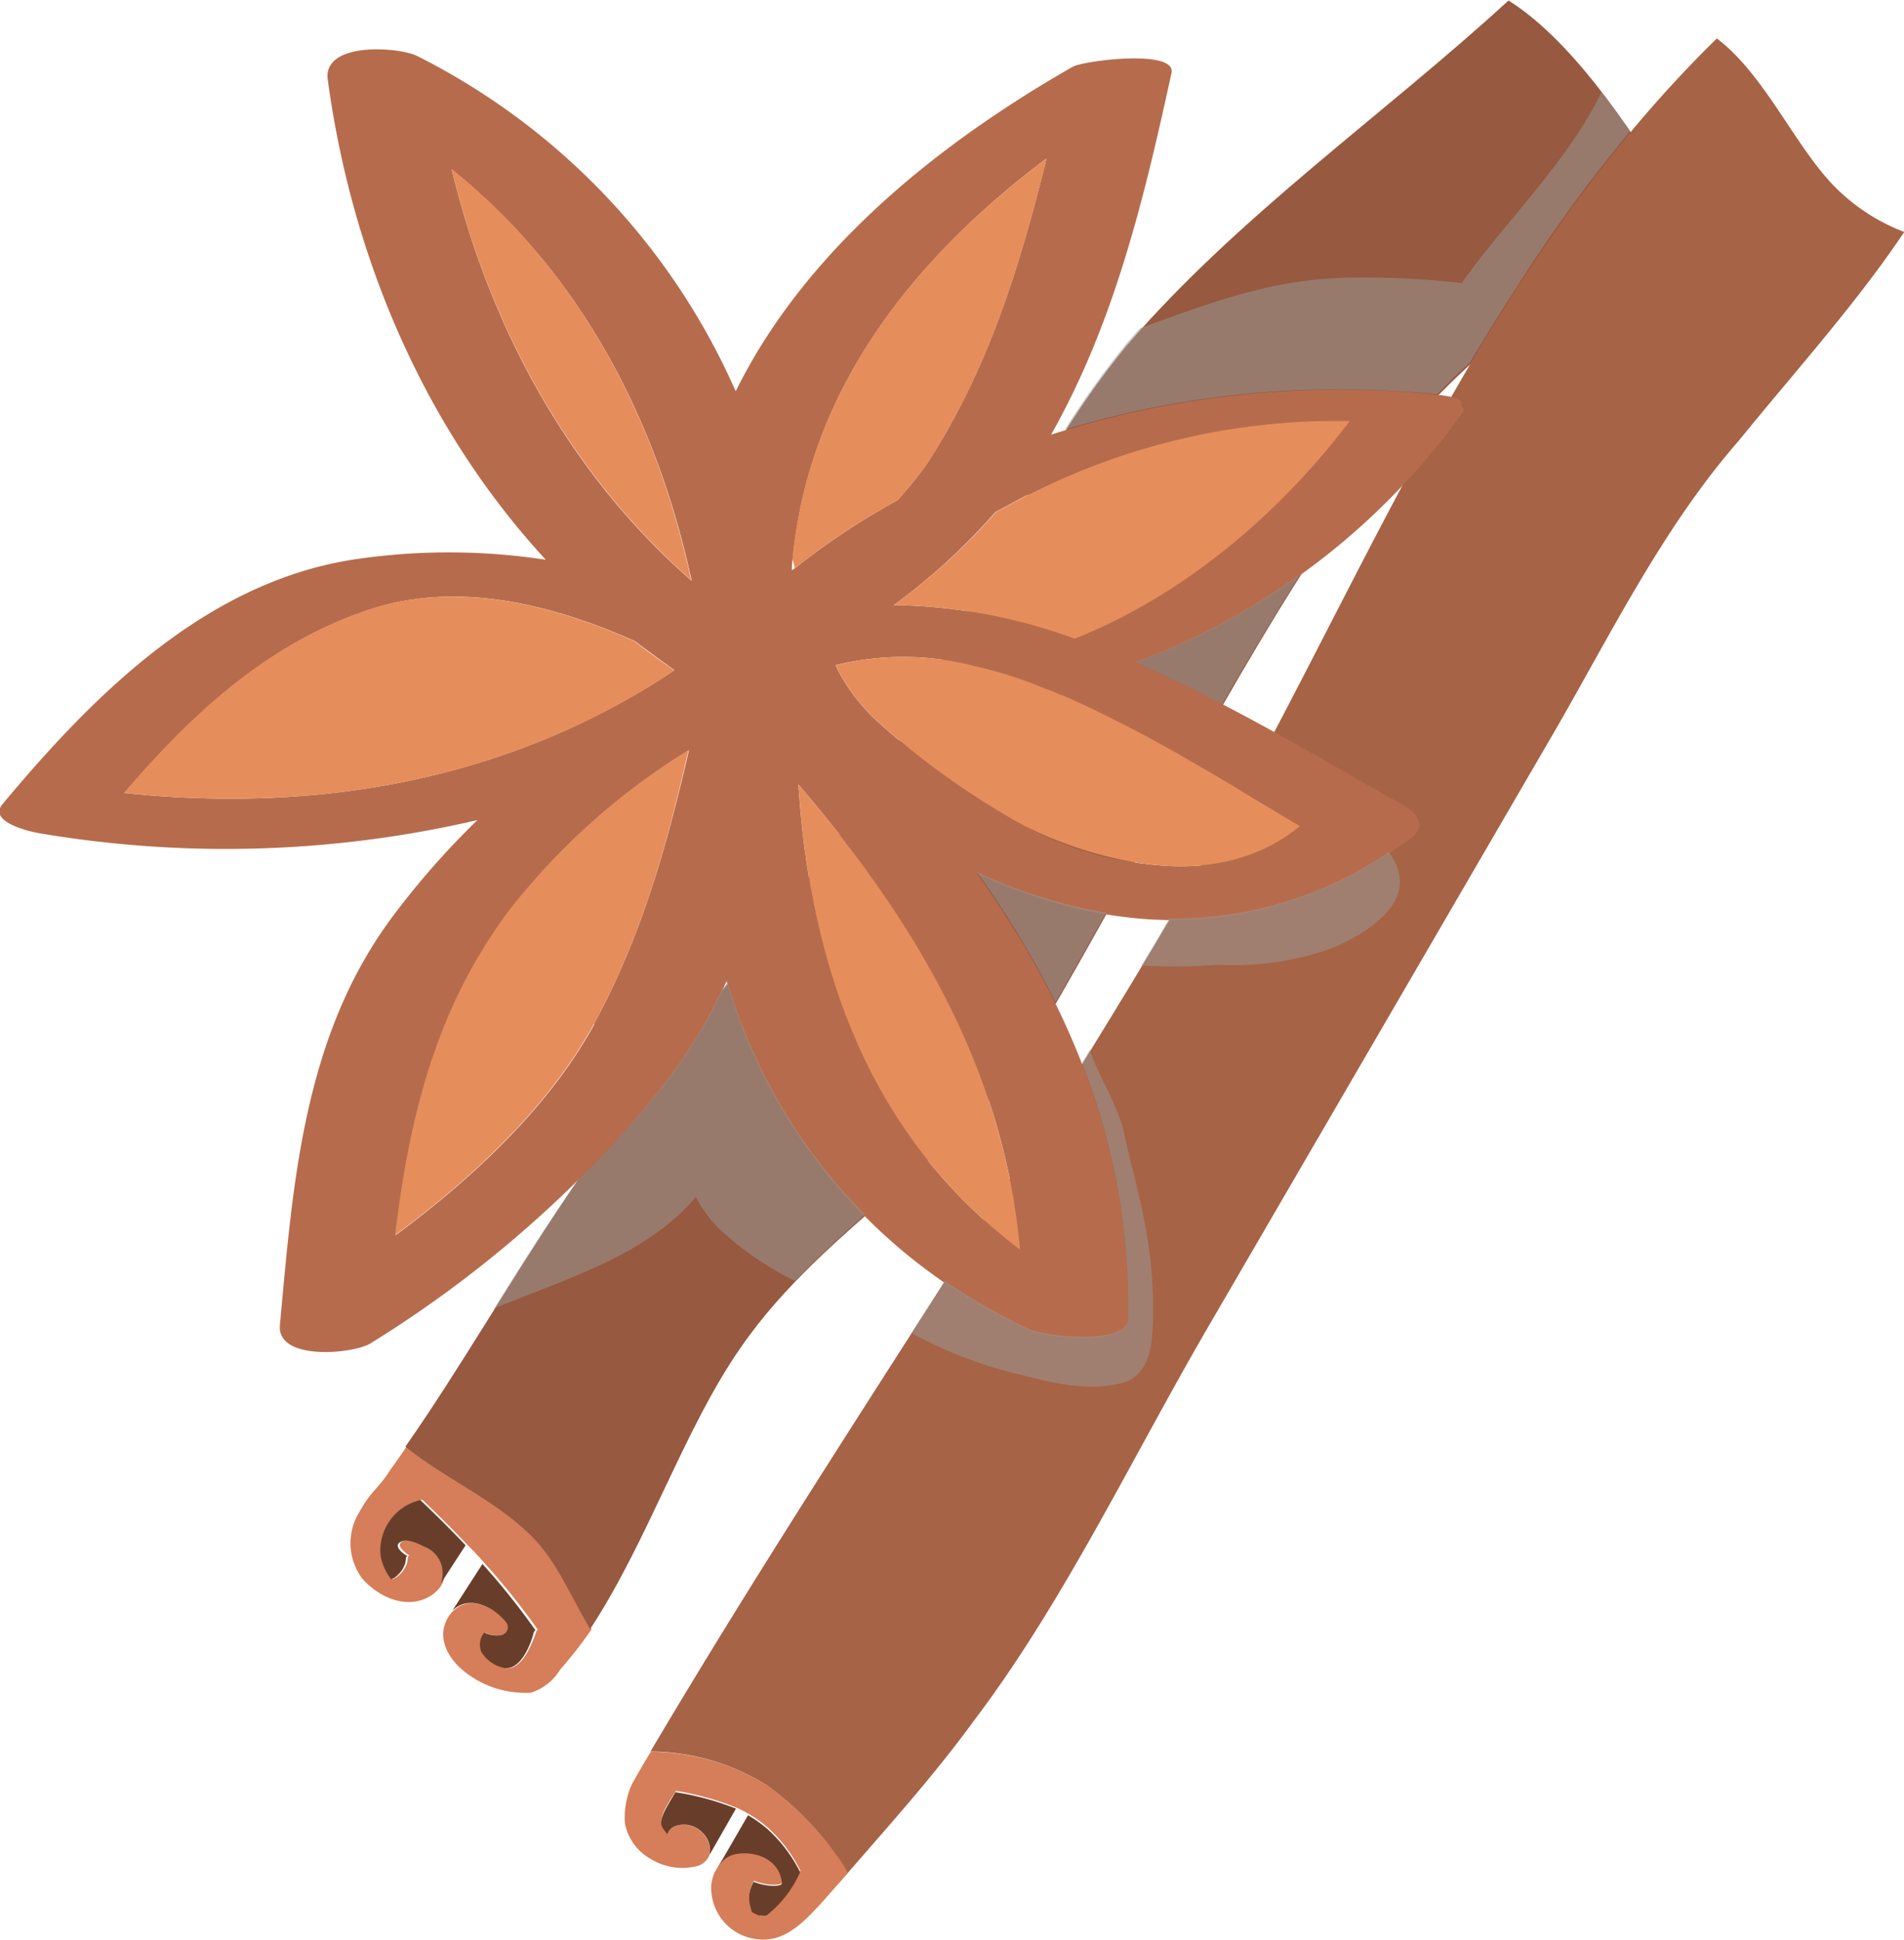 <svg xmlns="http://www.w3.org/2000/svg" viewBox="0 0 143.66 146.37">
  <defs>
    <style>
      .cls-1 {
        isolation: isolate;
      }

      .cls-2 {
        fill: #d57e59;
      }

      .cls-3 {
        fill: #97593f;
      }

      .cls-4 {
        fill: #683e2b;
      }

      .cls-5 {
        fill: #a76345;
      }

      .cls-6 {
        fill: #b66c4c;
      }

      .cls-7 {
        fill: #e68d5c;
      }

      .cls-8 {
        opacity: 0.51;
        mix-blend-mode: multiply;
      }

      .cls-9 {
        fill: #999;
      }
    </style>
  </defs>
  <g class="cls-1">
    <g id="Layer_1" data-name="Layer 1">
      <g>
        <g>
          <path class="cls-2" d="M209.29,256.21h0a4,4,0,0,1-2.19,1.73,7.35,7.35,0,0,1-5.21-1.74c-1.27-1.1-2-2.78-.83-4.25a.91.91,0,0,1,.17-.17c1.16-1.2,3-.37,4,.78a.62.62,0,0,1-.46,1.07,2.08,2.08,0,0,1-1.12-.21,1.77,1.77,0,0,0-.21.32,1.46,1.46,0,0,0,0,1.16,2.68,2.68,0,0,0,1.64,1.18c1.31.26,2.07-1.78,2.39-2.67a.37.37,0,0,1,.14-.22,53.79,53.79,0,0,0-4-5c-.41-.47-.86-.95-1.31-1.4-1.13-1.19-2.3-2.34-3.41-3.41a3.9,3.9,0,0,0-3,4.22,4,4,0,0,0,.57,1.44l.23.33s.1-.07.2-.1a2.12,2.12,0,0,0,.81-1c.16-.36,0-.78.31-.62-.23-.13-1.17-.77-.67-1.08s1.39.1,1.85.33a2.13,2.13,0,0,1,1.22,2.8v0a2.47,2.47,0,0,1-1,1c-1.73,1-3.89,0-5.08-1.41a4.46,4.46,0,0,1-.17-5c.89-1.63,1.45-1.75,2.31-3.15q.66-.9,1.26-1.8c2.83,2.31,6.73,4,9.38,6.62,2,2,3.1,4.76,4.56,7.19A32.88,32.88,0,0,1,209.29,256.21Z" transform="translate(-167.03 -130.24)"/>
          <path class="cls-3" d="M211.56,253.14C210.1,250.71,209,247.9,207,246c-2.65-2.6-6.55-4.31-9.38-6.62,4.18-6,7.77-12.3,11.89-18.45,7.2-10.83,16.44-20.47,23.38-31.52s10.92-23.12,19.18-33.13c8.47-9.82,19.33-17.34,28.78-26,4.48,2.8,8.87,9,12.45,15-9.54,7.56-18.52,13.57-25.61,24.51-8,11.87-14.47,25-21.91,37.74-5.66,9.93-16.4,15-22.85,24.36C218.66,238,215.94,246.48,211.56,253.14Z" transform="translate(-167.03 -130.24)"/>
          <path class="cls-4" d="M200.27,249.73a2.13,2.13,0,0,0-1.22-2.8c-.46-.23-1.32-.68-1.85-.33s.44,1,.67,1.08c-.3-.16-.15.26-.31.62a2.12,2.12,0,0,1-.81,1c-.1,0-.17.05-.2.1l-.23-.33a4,4,0,0,1-.57-1.44,3.9,3.9,0,0,1,3-4.22c1.11,1.07,2.28,2.22,3.41,3.41Z" transform="translate(-167.03 -130.24)"/>
          <path class="cls-4" d="M205,256.07a2.68,2.68,0,0,1-1.64-1.18,1.46,1.46,0,0,1,0-1.16,1.77,1.77,0,0,1,.21-.32,2.08,2.08,0,0,0,1.12.21.62.62,0,0,0,.46-1.07c-.95-1.15-2.81-2-4-.78l2.28-3.54a53.79,53.79,0,0,1,4,5,.37.37,0,0,0-.14.22C207.07,254.29,206.31,256.33,205,256.07Z" transform="translate(-167.03 -130.24)"/>
        </g>
        <g>
          <path class="cls-2" d="M231,271.56,229.72,273l0,0c-.36.41-.7.81-1.06,1.18-1.38,1.5-2.68,2.5-4.27,2.38a3.88,3.88,0,0,1-3.67-3.45,2.86,2.86,0,0,1,.26-1.67l.28-.48a2,2,0,0,1,1.18-.89c1.6-.36,3.46.4,3.6,2.15,0,.33-1.27.27-2.12-.09a2.33,2.33,0,0,0-.27,1.81c.15.46,0,.44.46.64,0,0,.41.21.25.05,0,0,.41.17.58,0a8.55,8.55,0,0,0,2.48-3.27,11.05,11.05,0,0,0-2.41-3.2,9.4,9.4,0,0,0-1.52-1.09,8.6,8.6,0,0,0-.91-.46,21.13,21.13,0,0,0-4.55-1.26c-.54.89-1.37,2-1,2.62a2.51,2.51,0,0,0,.4.54A1,1,0,0,1,218,268a1.92,1.92,0,0,1,2.05.56,1.77,1.77,0,0,1,.5,1.65v0a1.4,1.4,0,0,1-.94.82,4.57,4.57,0,0,1-3.54-.58,3.9,3.9,0,0,1-1.89-2.67,6.08,6.08,0,0,1,.56-3l.51-.89c.29-.5.58-1,.89-1.49a16.72,16.72,0,0,1,8.72,2.51,21.92,21.92,0,0,1,5.28,5.29A7.18,7.18,0,0,1,231,271.56Z" transform="translate(-167.03 -130.24)"/>
          <path class="cls-5" d="M298.23,163.48c-5.79,6.63-9.72,14.73-14.07,22.22l-26.09,44.85c-5.67,9.77-10.83,20.62-17.5,29.43-3,4.13-6.33,7.82-9.59,11.58a7.18,7.18,0,0,0-.87-1.38,21.92,21.92,0,0,0-5.28-5.29,16.72,16.72,0,0,0-8.72-2.51c13.21-22.32,27.94-43.44,41-65.87,12.6-21.67,21.29-45.61,39.46-63.37,3.57,2.72,5.75,7.85,8.71,11a14.8,14.8,0,0,0,5.43,3.6C307,153.26,302.6,158.1,298.23,163.48Z" transform="translate(-167.03 -130.24)"/>
          <path class="cls-4" d="M222.56,266.69l-2,3.5a1.77,1.77,0,0,0-.5-1.65A1.92,1.92,0,0,0,218,268a1,1,0,0,0-.61.61,2.51,2.51,0,0,1-.4-.54c-.33-.58.5-1.73,1-2.62A21.13,21.13,0,0,1,222.56,266.69Z" transform="translate(-167.03 -130.24)"/>
          <path class="cls-4" d="M224.92,274.71c-.17.13-.58,0-.58,0,.16.16-.25-.05-.25-.05-.46-.2-.31-.18-.46-.64a2.33,2.33,0,0,1,.27-1.81c.85.36,2.14.42,2.12.09-.14-1.75-2-2.51-3.6-2.15a2,2,0,0,0-1.18.89l2.23-3.85a9.4,9.4,0,0,1,1.52,1.09,11.05,11.05,0,0,1,2.41,3.2A8.55,8.55,0,0,1,224.92,274.71Z" transform="translate(-167.03 -130.24)"/>
          <g>
            <path class="cls-6" d="M272.93,191c-6.34-3.56-13.15-7.72-20.22-10.77a53,53,0,0,0,24.69-18.89c.12-.18.06-.34-.17-.51.27-.33-.11-.63-1.69-.8a71.58,71.58,0,0,0-29.2,3c4.78-8.47,7-17.76,9.08-27.27.41-1.85-6.65-.94-7.46-.48-10.66,6.1-20.32,14.14-25.42,24.48a51.57,51.57,0,0,0-24-25.28c-1.39-.71-7.18-1.13-6.78,1.78,1.84,13.53,7.38,26.38,16.45,36.21a48.37,48.37,0,0,0-14-.09c-11.38,1.54-20,10.14-27,18.54-1.13,1.37,2.24,2.1,2.84,2.19a83.89,83.89,0,0,0,33-1,61.16,61.16,0,0,0-6.42,7.31c-6.7,9-7.49,20-8.48,30.78-.26,2.75,5.57,2.19,6.85,1.38a88,88,0,0,0,22-19.31,37.48,37.48,0,0,0,4.85-8,41.65,41.65,0,0,0,22.85,26.35c1.07.5,7.39,1.28,7.43-.81.22-13.07-4.43-23.91-11.38-33.67,10.44,4.78,21.81,5.42,32.81-2.72C274.75,192.47,273.78,191.47,272.93,191Zm-30.78-22.13c.31-.18.61-.33.92-.5A51.31,51.31,0,0,1,268.88,162c-5.29,7-12.55,13.17-20.76,16.43a41.38,41.38,0,0,0-13.65-2.54A46.76,46.76,0,0,0,242.15,168.85Zm-41-25.81c9.28,7.44,15,18,17.76,29.65.11.46.21.89.31,1.35a4.72,4.72,0,0,1-.41-.37C209.83,165.7,203.93,154.76,201.11,143Zm-24.73,47c5.07-5.9,10.69-11.16,18.23-13.74,6.69-2.32,13.88-.55,20.27,2.28l0,0c1,.75,2,1.49,3,2.2C205.51,189.09,191.05,191.62,176.38,190.06Zm35.46,17.44c-3.41,6.23-9.07,11.53-15,15.93,1.07-8.79,3-17,8.59-24.49a51.21,51.21,0,0,1,13.54-12.1C217.36,194,215.44,200.9,211.84,207.5ZM227,173.11a.8.8,0,0,0-.22.17c0-.31,0-.61.07-.89,1.2-12.69,9-22.58,19.14-30.19-2,8.07-4.38,15.88-9,23-.7,1-1.45,1.89-2.23,2.77A55.26,55.26,0,0,0,227,173.11Zm17,51.41c-11.24-8.44-15.81-21.05-16.73-35.1C236,199.64,242.76,210.81,244,224.52Zm9.2-29.14h-.06a24.65,24.65,0,0,1-8.38-2.62l-.53-.25a59.26,59.26,0,0,1-11.38-8.19l-.11-.11c-.3-.32-.57-.63-.83-.94a12.86,12.86,0,0,1-1.84-2.85,21.54,21.54,0,0,1,10.55.08,31.3,31.3,0,0,1,5.28,1.7l0,0c.38.15.75.31,1.12.48s.5.2.77.31l1.44.66c1.1.51,2.21,1,3.27,1.64.55.27,1.1.55,1.62.86l1.59.88c.53.29,1,.6,1.53.89,1.53.88,3,1.75,4.27,2.54l2.48,1.48c.37.24.75.45,1.09.66C261.73,195.34,257.52,196,253.21,195.38Z" transform="translate(-167.03 -130.24)"/>
            <path class="cls-7" d="M244,224.52c-11.24-8.44-15.81-21.05-16.73-35.1C236,199.64,242.76,210.81,244,224.52Z" transform="translate(-167.03 -130.24)"/>
            <path class="cls-7" d="M211.84,207.5c-3.41,6.23-9.07,11.53-15,15.93,1.07-8.79,3-17,8.59-24.49a51.21,51.21,0,0,1,13.54-12.1C217.36,194,215.44,200.9,211.84,207.5Z" transform="translate(-167.03 -130.24)"/>
            <path class="cls-7" d="M217.92,180.82c-12.41,8.27-26.87,10.8-41.54,9.24,5.07-5.9,10.69-11.16,18.23-13.74,6.69-2.32,13.88-.55,20.27,2.28l0,0C215.87,179.37,216.88,180.11,217.92,180.82Z" transform="translate(-167.03 -130.24)"/>
            <path class="cls-7" d="M219.18,174a4.72,4.72,0,0,1-.41-.37c-8.94-8-14.84-18.91-17.66-30.63,9.28,7.44,15,18,17.76,29.65C219,173.15,219.08,173.58,219.18,174Z" transform="translate(-167.03 -130.24)"/>
            <path class="cls-7" d="M246,142.2c-2,8.07-4.38,15.88-9,23-.7,1-1.45,1.89-2.23,2.77a55.26,55.26,0,0,0-7.79,5.15c0-.24-.11-.48-.15-.72C228.05,159.7,235.82,149.81,246,142.2Z" transform="translate(-167.03 -130.24)"/>
            <path class="cls-7" d="M268.88,162c-5.29,7-12.55,13.17-20.76,16.43a41.38,41.38,0,0,0-13.65-2.54,46.76,46.76,0,0,0,7.68-7c.31-.18.61-.33.92-.5A51.31,51.31,0,0,1,268.88,162Z" transform="translate(-167.03 -130.24)"/>
            <path class="cls-7" d="M265.11,192.57c-3.38,2.77-7.59,3.43-11.9,2.81h-.06a29.7,29.7,0,0,1-8.38-2.62l-.53-.25a59.26,59.26,0,0,1-11.38-8.19l-.11-.11c-.3-.32-.57-.63-.83-.94a12.86,12.86,0,0,1-1.84-2.85,21.54,21.54,0,0,1,10.55.08,31.3,31.3,0,0,1,5.28,1.7,11.82,11.82,0,0,1,1.14.46c.24.08.5.2.77.31l1.44.66c1.1.53,2.2,1.07,3.27,1.64.55.29,1.1.57,1.62.86l1.59.88c.53.29,1,.6,1.53.89,1.53.88,3,1.75,4.27,2.54l2.48,1.48C264.39,192.15,264.77,192.36,265.11,192.57Z" transform="translate(-167.03 -130.24)"/>
          </g>
        </g>
        <g class="cls-8">
          <path class="cls-9" d="M265.15,173.55c-2,3.21-4,6.49-5.9,9.82-2.16-1.14-4.35-2.2-6.57-3.16A52,52,0,0,0,265.15,173.55Z" transform="translate(-167.03 -130.24)"/>
        </g>
        <g class="cls-8">
          <path class="cls-9" d="M250.48,199.09c-1.25,2.26-2.51,4.51-3.81,6.75a72.1,72.1,0,0,0-5.92-9.8A37.85,37.85,0,0,0,250.48,199.09Z" transform="translate(-167.03 -130.24)"/>
        </g>
        <g class="cls-8">
          <path class="cls-9" d="M232.3,221.88c-1.81,1.6-3.61,3.24-5.28,5a22.88,22.88,0,0,1-5.39-3.63,9.14,9.14,0,0,1-2.1-2.71c-3.79,4.49-9.82,6.16-15.22,8.42,1.67-2.68,3.37-5.37,5.16-8,.36-.54.72-1.08,1.1-1.62l0,0A74.8,74.8,0,0,0,217,212.2a36.14,36.14,0,0,0,4.47-7.24v0l.46-.58A41.79,41.79,0,0,0,232.3,221.88Z" transform="translate(-167.03 -130.24)"/>
        </g>
        <g class="cls-8">
          <path class="cls-9" d="M290,140.16a113.64,113.64,0,0,0-8.76,12.1c-1.14,1.75-2.24,3.53-3.3,5.32v0c-.83.76-1.67,1.56-2.47,2.4-.76-.08-1.52-.14-2.3-.18a71.28,71.28,0,0,0-25.8,2.85,66,66,0,0,1,4.61-6.44c.36-.42.7-.82,1.08-1.22a0,0,0,0,0,0,0c5.45-1.94,10.14-3.81,16.28-3.81a63.74,63.74,0,0,1,8,.42,4.94,4.94,0,0,1,.27-.42c3.28-4.49,7.87-9,10.26-14C288.64,138.17,289.36,139.15,290,140.16Z" transform="translate(-167.03 -130.24)"/>
        </g>
        <g class="cls-8">
          <path class="cls-9" d="M267.49,201.79a21.92,21.92,0,0,1-8.56,1.23,42.84,42.84,0,0,1-5.79.06c.74-1.17,1.44-2.37,2.11-3.55a28.85,28.85,0,0,0,16.57-5C274.39,198.06,270.42,200.55,267.49,201.79Z" transform="translate(-167.03 -130.24)"/>
        </g>
        <g class="cls-8">
          <path class="cls-9" d="M251.52,234.62c-2.91.67-5.68-.24-8.44-.9a31.83,31.83,0,0,1-7.28-2.92c.83-1.31,1.67-2.61,2.51-3.93a45.68,45.68,0,0,0,6.39,3.65c1.07.5,7.4,1.28,7.44-.79a50,50,0,0,0-3.47-19.3,8.17,8.17,0,0,0,.58-1c.7,2.08,1.95,3.87,2.53,6,.4,2,1,4,1.4,6a34.76,34.76,0,0,1,.84,6.61C254,230.34,254.36,234,251.52,234.62Z" transform="translate(-167.03 -130.24)"/>
        </g>
      </g>
    </g>
  </g>
</svg>
